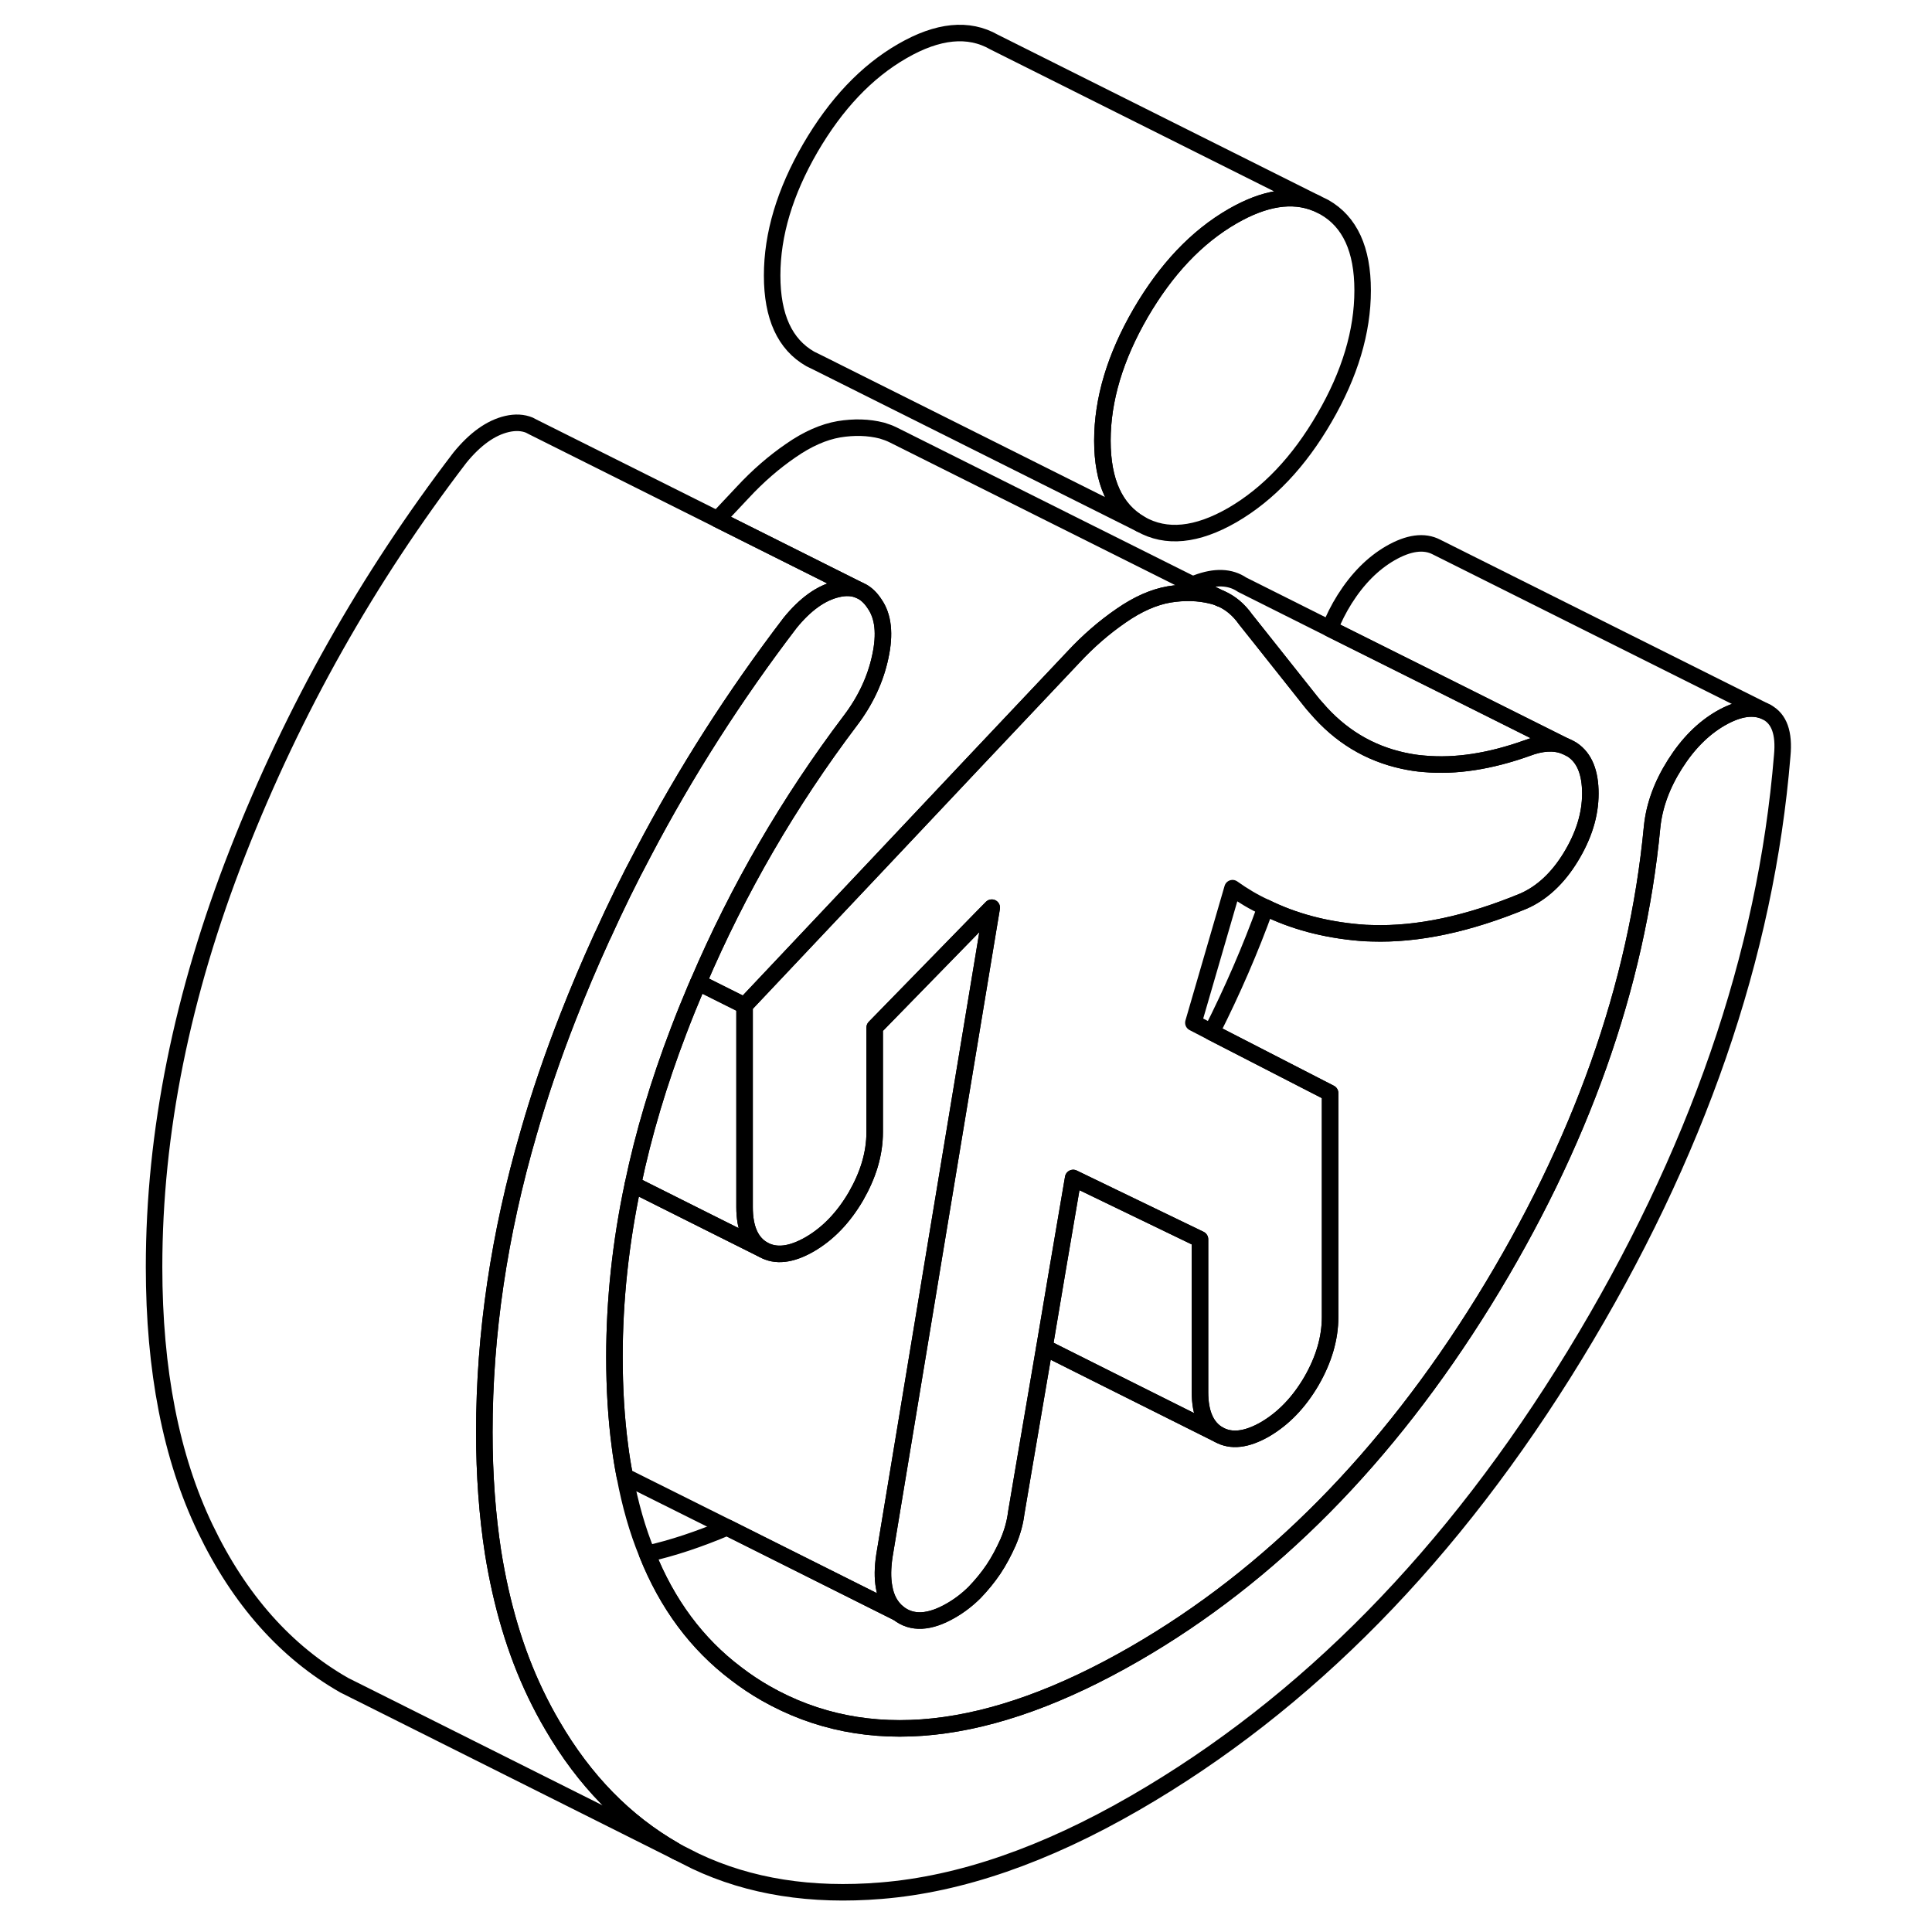 <svg width="24" height="24" viewBox="0 0 103 117" fill="none" xmlns="http://www.w3.org/2000/svg" stroke-width="1px" stroke-linecap="round" stroke-linejoin="round">
    <path d="M72.71 12.307C71.27 11.717 69.58 11.977 67.64 13.097C65.47 14.347 63.62 16.307 62.07 18.967C60.53 21.627 59.76 24.207 59.76 26.687C59.76 29.167 60.53 30.857 62.07 31.737L42.56 21.977L42.07 21.737C40.53 20.857 39.76 19.177 39.76 16.687C39.76 14.197 40.53 11.627 42.07 8.967C43.62 6.307 45.47 4.347 47.64 3.097C49.8 1.847 51.66 1.667 53.2 2.547L72.71 12.307Z" stroke="currentColor" stroke-linejoin="round"/>
    <path d="M53.06 54.967L52.91 55.867L49.47 76.627L49.23 78.087L47.93 85.937L46.56 94.207C46.45 94.937 46.44 95.567 46.54 96.107C46.65 96.787 46.94 97.317 47.4 97.687L45.58 96.777L37.03 92.497L30.84 89.407C30.72 88.807 30.62 88.197 30.54 87.557C30.32 85.887 30.21 84.087 30.21 82.177C30.21 78.747 30.58 75.267 31.33 71.727L35.84 73.987L39.22 75.677C39.98 76.107 40.91 75.997 42.03 75.357C43.15 74.707 44.08 73.737 44.84 72.437C45.2 71.807 45.48 71.177 45.67 70.547C45.87 69.877 45.97 69.217 45.97 68.557V62.227L52.42 55.617L53.06 54.967Z" stroke="currentColor" stroke-linejoin="round"/>
    <path d="M66.92 36.247C66.76 36.177 66.59 36.117 66.41 36.077C65.59 35.867 64.72 35.847 63.8 35.997C62.88 36.157 61.91 36.577 60.89 37.287C59.87 37.987 58.9 38.827 57.99 39.807L52.21 45.927L46.13 52.377L38.09 60.897L35.29 59.497C37.71 53.837 40.78 48.557 44.49 43.647C45.41 42.437 46.02 41.137 46.31 39.767C46.61 38.387 46.49 37.327 45.97 36.577C45.75 36.237 45.5 35.987 45.21 35.827L45 35.727L36.45 31.447L37.99 29.807C38.9 28.827 39.87 27.987 40.89 27.287C41.91 26.577 42.88 26.157 43.8 25.997C44.72 25.847 45.59 25.867 46.41 26.077C46.64 26.147 46.87 26.227 47.09 26.337L65.21 35.397L66.92 36.247Z" stroke="currentColor" stroke-linejoin="round"/>
    <path d="M39.22 75.677L35.84 73.987L31.33 71.727C31.97 68.657 32.9 65.557 34.1 62.417C34.43 61.547 34.78 60.687 35.14 59.837C35.19 59.727 35.24 59.607 35.29 59.497L38.09 60.897V73.107C38.09 74.387 38.47 75.247 39.22 75.677Z" stroke="currentColor" stroke-linejoin="round"/>
    <path d="M87.76 45.178C87.12 44.928 86.36 44.968 85.47 45.308C83.23 46.108 81.15 46.428 79.26 46.258C78.82 46.228 78.4 46.158 77.98 46.068C75.91 45.618 74.15 44.558 72.71 42.868C72.59 42.738 72.48 42.608 72.37 42.468L69.29 38.588L68.43 37.508C68.02 36.928 67.52 36.508 66.94 36.258H66.92L65.21 35.398C65.3 35.368 65.38 35.338 65.47 35.308C66.58 34.888 67.5 34.918 68.22 35.408L73.53 38.068L80.22 41.408L87.76 45.178Z" stroke="currentColor" stroke-linejoin="round"/>
    <path d="M75.52 17.587C75.52 20.077 74.75 22.657 73.2 25.317C71.66 27.977 69.8 29.927 67.64 31.187C65.47 32.437 63.62 32.617 62.07 31.737C60.53 30.857 59.76 29.177 59.76 26.687C59.76 24.197 60.53 21.627 62.07 18.967C63.62 16.307 65.47 14.347 67.64 13.097C69.58 11.977 71.27 11.717 72.71 12.307L73.2 12.547C74.75 13.427 75.52 15.107 75.52 17.587Z" stroke="currentColor" stroke-linejoin="round"/>
    <path d="M89.31 48.057C89.31 49.337 88.91 50.617 88.12 51.907C87.34 53.187 86.38 54.077 85.27 54.567C81.91 55.957 78.85 56.607 76.09 56.517C75.83 56.517 75.58 56.497 75.32 56.477C73.23 56.297 71.34 55.797 69.64 54.957C68.94 54.637 68.27 54.237 67.64 53.787L65.27 61.937L66.37 62.507L72.09 65.447L73.55 66.197V79.757C73.55 81.037 73.17 82.337 72.42 83.637C71.66 84.937 70.72 85.907 69.61 86.557C68.49 87.197 67.56 87.307 66.8 86.877C66.05 86.447 65.67 85.587 65.67 84.307V75.047L60.41 72.507L57.99 71.337L57.03 76.967L56.25 81.597L54.97 89.097L54.54 91.637C54.47 92.207 54.31 92.787 54.05 93.397C53.78 93.997 53.49 94.547 53.16 95.037C52.83 95.527 52.45 95.987 52.03 96.427C51.6 96.857 51.12 97.227 50.6 97.527C49.29 98.287 48.22 98.337 47.4 97.687C46.94 97.317 46.65 96.787 46.54 96.107C46.44 95.567 46.45 94.937 46.56 94.207L47.93 85.937L49.23 78.087L49.47 76.627L52.91 55.867L53.06 54.967L52.42 55.617L45.97 62.227V68.557C45.97 69.217 45.87 69.877 45.67 70.547C45.48 71.177 45.2 71.807 44.84 72.437C44.08 73.737 43.15 74.707 42.03 75.357C40.91 75.997 39.98 76.107 39.22 75.677C38.47 75.247 38.09 74.387 38.09 73.107V60.897L46.13 52.377L52.21 45.927L57.99 39.807C58.9 38.827 59.87 37.987 60.89 37.287C61.91 36.577 62.88 36.157 63.8 35.997C64.72 35.847 65.59 35.867 66.41 36.077C66.59 36.117 66.76 36.177 66.92 36.247H66.94C67.52 36.507 68.02 36.927 68.43 37.507L69.29 38.587L72.37 42.467C72.48 42.607 72.59 42.737 72.71 42.867C74.15 44.557 75.91 45.617 77.98 46.067C78.4 46.157 78.82 46.227 79.26 46.257C81.15 46.427 83.23 46.107 85.47 45.307C86.36 44.967 87.12 44.927 87.76 45.177L88.22 45.407C88.95 45.897 89.31 46.777 89.31 48.057Z" stroke="currentColor" stroke-linejoin="round"/>
    <path d="M100.93 45.758C99.94 57.858 95.76 69.948 88.37 82.058C80.98 94.157 72.1 103.198 61.73 109.188C56.28 112.338 51.16 114.108 46.36 114.498C42.13 114.848 38.39 114.258 35.13 112.718L34.04 112.168C33.97 112.138 33.91 112.098 33.85 112.058C30.86 110.348 28.39 107.828 26.45 104.488C26.09 103.878 25.75 103.238 25.43 102.568C24.22 100.048 23.37 97.198 22.86 94.018C22.51 91.758 22.33 89.328 22.33 86.728C22.33 80.808 23.22 74.758 25.02 68.578C25.68 66.268 26.48 63.938 27.4 61.588C28.03 59.978 28.7 58.398 29.41 56.838C29.44 56.758 29.48 56.688 29.52 56.608C30.28 54.928 31.09 53.268 31.96 51.638C34.52 46.758 37.49 42.118 40.85 37.718C41.77 36.588 42.72 35.907 43.7 35.678C44.19 35.557 44.63 35.578 45 35.728L45.21 35.828C45.5 35.988 45.75 36.238 45.97 36.578C46.49 37.328 46.61 38.388 46.31 39.768C46.02 41.138 45.41 42.438 44.49 43.648C40.78 48.558 37.71 53.838 35.29 59.498C35.24 59.608 35.19 59.728 35.14 59.838C34.78 60.688 34.43 61.548 34.1 62.418C32.9 65.558 31.97 68.658 31.33 71.728C30.58 75.268 30.21 78.748 30.21 82.177C30.21 84.088 30.32 85.888 30.54 87.558C30.62 88.198 30.72 88.808 30.84 89.408C31.16 91.108 31.6 92.668 32.19 94.098C33.4 97.138 35.2 99.558 37.57 101.348C38.14 101.788 38.74 102.188 39.37 102.548C45.48 106.028 52.93 105.228 61.73 100.148C69.94 95.408 76.98 88.287 82.86 78.797C88.73 69.297 92.13 59.728 93.05 50.078C93.18 48.798 93.64 47.538 94.43 46.288C95.22 45.038 96.14 44.118 97.19 43.508C98.3 42.868 99.24 42.738 99.99 43.128C100.75 43.528 101.06 44.398 100.93 45.758Z" stroke="currentColor" stroke-linejoin="round"/>
    <path d="M99.99 43.127C99.24 42.737 98.299 42.867 97.189 43.507C96.139 44.117 95.219 45.037 94.429 46.287C93.639 47.537 93.18 48.797 93.05 50.077C92.13 59.727 88.73 69.297 82.86 78.797C76.98 88.287 69.939 95.407 61.73 100.147C52.929 105.227 45.48 106.027 39.37 102.547C38.74 102.187 38.14 101.787 37.57 101.347C35.2 99.557 33.4 97.137 32.19 94.097C33.749 93.747 35.359 93.207 37.029 92.497L45.58 96.777L47.4 97.687C48.22 98.337 49.29 98.287 50.6 97.527C51.12 97.227 51.599 96.857 52.029 96.427C52.45 95.987 52.83 95.527 53.16 95.037C53.49 94.547 53.78 93.997 54.05 93.397C54.31 92.787 54.47 92.207 54.54 91.637L54.969 89.097L56.249 81.597L60.14 83.547L66.8 86.877C67.56 87.307 68.49 87.197 69.61 86.557C70.72 85.907 71.659 84.937 72.419 83.637C73.169 82.337 73.55 81.037 73.55 79.757V66.197L72.09 65.447L66.37 62.507C67.64 59.997 68.73 57.477 69.64 54.957C71.34 55.797 73.23 56.297 75.32 56.477C75.58 56.497 75.83 56.517 76.09 56.517C78.85 56.607 81.909 55.957 85.269 54.567C86.379 54.077 87.34 53.187 88.12 51.907C88.91 50.617 89.31 49.337 89.31 48.057C89.31 46.777 88.95 45.897 88.219 45.407C88.07 45.307 87.919 45.227 87.76 45.177L80.219 41.407L73.529 38.067C73.76 37.477 74.059 36.877 74.429 36.287C75.219 35.037 76.139 34.117 77.189 33.507C78.299 32.867 79.24 32.737 79.99 33.127L99.99 43.127Z" stroke="currentColor" stroke-linejoin="round"/>
    <path d="M66.8 86.877L60.14 83.547L56.25 81.597L57.03 76.967L57.99 71.337L60.41 72.507L65.67 75.047V84.307C65.67 85.587 66.05 86.447 66.8 86.877Z" stroke="currentColor" stroke-linejoin="round"/>
    <path d="M45 35.727C44.63 35.577 44.19 35.557 43.7 35.677C42.72 35.907 41.77 36.587 40.85 37.717C37.49 42.117 34.52 46.757 31.96 51.637C31.09 53.267 30.28 54.927 29.52 56.607C29.48 56.687 29.44 56.757 29.41 56.837C28.7 58.397 28.03 59.977 27.4 61.587C26.48 63.937 25.68 66.267 25.02 68.577C23.22 74.757 22.33 80.807 22.33 86.727C22.33 89.327 22.51 91.757 22.86 94.017C23.37 97.197 24.22 100.047 25.43 102.567C25.75 103.237 26.09 103.877 26.45 104.487C28.39 107.827 30.86 110.347 33.85 112.057C33.91 112.097 33.97 112.137 34.04 112.167L15.57 102.917L13.85 102.057C10.31 100.037 7.5 96.877 5.43 92.567C3.36 88.257 2.33 82.977 2.33 76.727C2.33 68.587 4.02 60.207 7.4 51.587C10.78 42.967 15.27 35.017 20.85 27.717C21.77 26.587 22.72 25.907 23.7 25.677C24.22 25.557 24.67 25.587 25.06 25.747L25.25 25.847L36.45 31.447L45 35.727Z" stroke="currentColor" stroke-linejoin="round"/>
</svg>